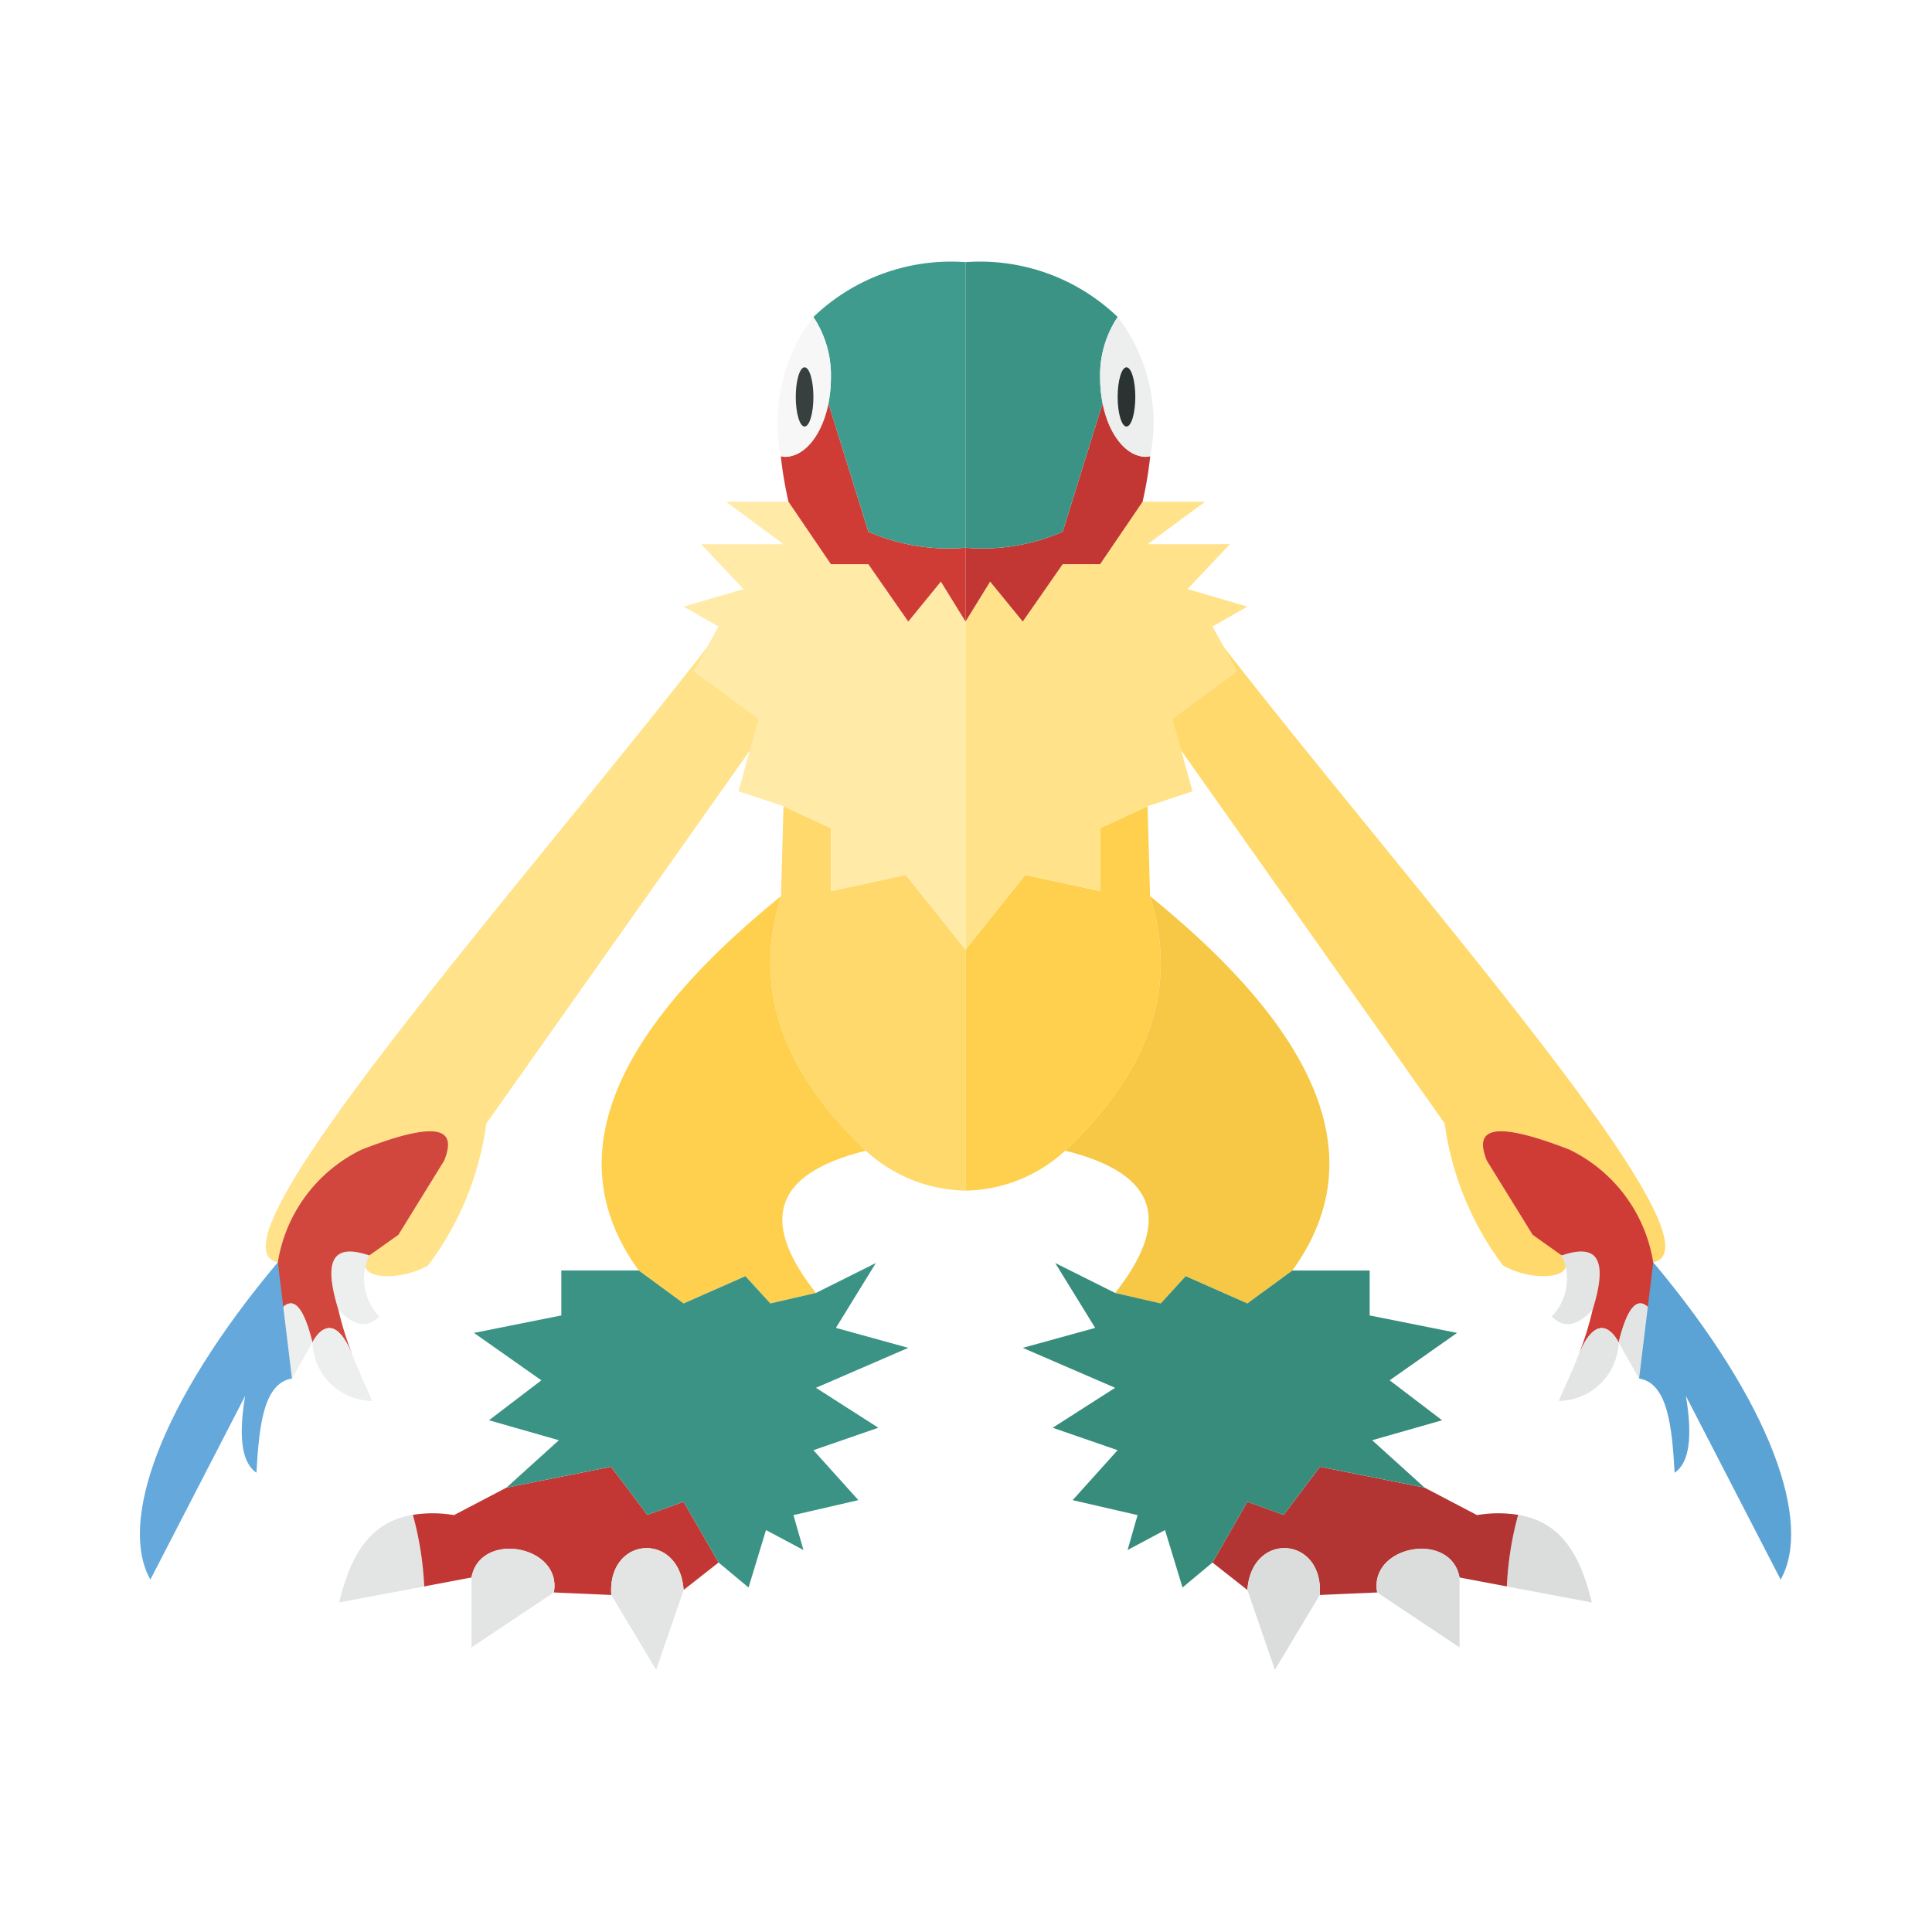 <svg xmlns="http://www.w3.org/2000/svg" width="100%" height="100%" viewBox="-2.72 -2.72 37.44 37.44"><path fill="#ffe28a" d="M11.522 9.124C7.874 13.926 1.09 21.415 2.663 21.742a2.943 2.943 0 011.627-2.185c1.58-.614 1.83-.357 1.598.215l-.886 1.436c-1.394.76-.203 1.03.573.596a5.88 5.88 0 001.13-2.753l6.103-8.637z"/><path fill="#edeeee" d="M3.837 22.659c.305.328.57.369.794.131a1.045 1.045 0 01-.194-1.18c-.603-.204-.94-.043-.6 1.049z"/><path fill="#d1473d" d="M5.888 19.772c.232-.572-.018-.829-1.598-.215a2.943 2.943 0 00-1.627 2.185 5.321 5.321 0 00.001.993c.255-.382.48-.214.67.562 0 0 .352-.744.756.194l.007.01a6.02 6.02 0 01-.26-.842c-.34-1.092-.003-1.253.6-1.05l.565-.401z"/><path fill="#edeeee" d="M3.334 23.297c-.19-.776-.415-.944-.67-.562a4.929 4.929 0 00.274 1.26z"/><path fill="#edeeee" d="M4.09 23.491c-.404-.938-.756-.194-.756-.194a1.176 1.176 0 001.16 1.132c-.097-.23-.25-.542-.397-.928z"/><path fill="#65a9dc" d="M.194 27.891c-.622-1.103.177-3.419 2.47-6.149l.274 2.252c-.555.089-.638.93-.688 1.825-.29-.192-.35-.706-.22-1.486z"/><path fill="#ffd96c" d="M14.833 14.235l-1.451.314v-1.22l-.919-.425-.048 1.742c-.599 1.914.147 3.512 1.644 4.933a2.917 2.917 0 001.932.774v-4.671z"/><path fill="#e3e5e5" d="M3.853 28.334l1.647-.31a6.38 6.38 0 00-.219-1.388c-.872.142-1.221.843-1.428 1.698z"/><path fill="#ffd04d" d="M11.725 22.011l.483.528.884-.203c-1.05-1.331-.902-2.294.967-2.757-1.497-1.421-2.243-3.02-1.644-4.933-3.491 2.83-4.234 5.22-2.757 7.255l.87.638z"/><path fill="#c23734" d="M9.825 26.636l-.703-.932-2.028.405-1.016.532a2.458 2.458 0 00-.797-.005 6.38 6.38 0 01.22 1.387l.916-.173c.166-.914 1.762-.623 1.596.29l1.113.049c-.08-1.145 1.323-1.241 1.402-.097l.677-.532-.677-1.177z"/><path fill="#3a9384" d="M13.092 24.174l1.789-.774-1.402-.387.774-1.257-1.161.58-.884.203-.483-.528-1.197.528-.87-.638h-1.5v.871l-1.693.338 1.306.919-1.015.774 1.354.387-1.016.919 2.028-.406.703.933.703-.253.677 1.177.581.484.338-1.113.726.387-.194-.677 1.258-.29-.871-.968 1.258-.435-1.209-.774z"/><path fill="#e3e5e5" d="M9.126 28.189l.87 1.45.532-1.547c-.079-1.144-1.481-1.048-1.402.097zm-2.709-.339v1.355l1.596-1.065c.166-.913-1.43-1.203-1.596-.29z"/><path fill="#ffeaa7" d="M15.513 8.551l-.632.774-.773-1.112h-.726l-.822-1.21h-1.209l1.112.823h-1.596l.822.87-1.161.339.677.387-.483.871 1.257.919-.387 1.402.871.29.919.425v1.22l1.451-.314 1.158 1.447V9.325l-.478-.774z"/><path fill="#cf3c35" d="M14.108 7.584l-.776-2.494c-.119.604-.45 1.043-.845 1.043a.528.528 0 01-.076-.013 7.6 7.6 0 00.149.884l.822 1.209h.725l.774 1.112.632-.774.478.774v-1.43a3.872 3.872 0 01-1.883-.311z"/><path fill="#3e9b8d" d="M13.043 3.423a2.037 2.037 0 01.339 1.186 2.48 2.48 0 01-.05.481l.776 2.494a3.872 3.872 0 001.883.31V2.36a3.849 3.849 0 00-2.948 1.063z"/><path fill="#f7f7f7" d="M12.411 6.12a.528.528 0 00.076.013c.494 0 .895-.682.895-1.524a2.037 2.037 0 00-.34-1.186 3.353 3.353 0 00-.631 2.697z"/><ellipse cx="12.872" cy="4.972" fill="#373f3f" rx=".171" ry=".574"/><path fill="#ffd96c" d="M20.46 9.124c3.648 4.802 10.43 12.291 8.858 12.618a2.943 2.943 0 00-1.626-2.185c-1.58-.614-1.83-.357-1.599.215l.887 1.436c1.394.76.202 1.03-.573.596a5.88 5.88 0 01-1.13-2.753l-6.103-8.637z"/><path fill="#e3e5e5" d="M28.145 22.659c-.306.328-.57.369-.794.131a1.045 1.045 0 00.193-1.18c.603-.204.94-.043.6 1.049z"/><path fill="#cf3c35" d="M26.093 19.772c-.231-.572.018-.829 1.599-.215a2.943 2.943 0 011.626 2.185 5.322 5.322 0 010 .993c-.256-.382-.48-.214-.67.562 0 0-.352-.744-.757.194l-.007.01a6.02 6.02 0 00.26-.842c.34-1.092.003-1.253-.6-1.05l-.564-.401z"/><path fill="#e3e5e5" d="M28.648 23.297c.19-.776.414-.944.67-.562a4.929 4.929 0 01-.274 1.26zm-.757.194c.405-.938.757-.194.757-.194a1.176 1.176 0 01-1.162 1.132c.098-.23.25-.542.398-.928z"/><path fill="#5ca3d5" d="M31.787 27.891c.622-1.103-.177-3.419-2.469-6.149l-.274 2.252c.555.089.638.93.688 1.825.29-.192.35-.706.219-1.486z"/><path fill="#ffd04d" d="M17.148 14.235l1.451.314v-1.22l.92-.425.048 1.742c.598 1.914-.148 3.512-1.645 4.933a2.917 2.917 0 01-1.931.774v-4.671z"/><path fill="#dadddc" d="M28.128 28.334l-1.647-.31a6.378 6.378 0 01.22-1.388c.871.142 1.22.843 1.427 1.698z"/><path fill="#f7c845" d="M20.257 22.011l-.483.528-.884-.203c1.049-1.331.901-2.294-.968-2.757 1.497-1.421 2.243-3.02 1.645-4.933 3.49 2.83 4.233 5.22 2.757 7.255l-.87.638z"/><path fill="#b33533" d="M22.156 26.636l.703-.932 2.028.405 1.016.532a2.458 2.458 0 01.797-.005 6.378 6.378 0 00-.219 1.387l-.917-.173c-.166-.913-1.762-.623-1.596.29l-1.112.049c.079-1.145-1.324-1.241-1.403-.097l-.677-.532.677-1.177z"/><path fill="#378c7c" d="M18.89 24.174L17.1 23.4l1.403-.387-.774-1.257 1.161.58.884.203.483-.528 1.196.528.871-.638h1.499v.871l1.693.338-1.306.919 1.016.774-1.355.387 1.016.919-2.028-.406-.703.933-.703-.253-.677 1.177-.58.484-.339-1.113-.726.387.194-.677-1.258-.29.871-.968-1.258-.435 1.21-.774z"/><path fill="#dadddc" d="M22.856 28.189l-.87 1.45-.533-1.547c.079-1.144 1.482-1.048 1.403.097zm2.708-.339v1.355l-1.596-1.065c-.166-.913 1.43-1.203 1.596-.29z"/><path fill="#ffe28a" d="M16.468 8.551l.632.774.774-1.112h.725l.823-1.21h1.209l-1.113.823h1.596l-.822.87 1.161.339-.677.387.484.871-1.258.919.387 1.402-.871.29-.919.425v1.22l-1.451-.314-1.157 1.447V9.325l.477-.774z"/><path fill="#c23734" d="M17.874 7.584l.775-2.494c.119.604.45 1.043.845 1.043a.528.528 0 00.076-.013 7.601 7.601 0 01-.148.884l-.823 1.209h-.725L17.1 9.325l-.632-.774-.477.774v-1.43a3.872 3.872 0 001.883-.311z"/><path fill="#3a9384" d="M18.939 3.423a2.037 2.037 0 00-.34 1.186 2.48 2.48 0 00.05.481l-.775 2.494a3.872 3.872 0 01-1.883.31V2.36a3.849 3.849 0 012.948 1.063z"/><path fill="#edeeee" d="M19.57 6.12a.528.528 0 01-.076.013c-.494 0-.895-.682-.895-1.524a2.037 2.037 0 01.34-1.186 3.353 3.353 0 01.631 2.697z"/><ellipse cx="19.11" cy="4.972" fill="#2b3332" rx=".171" ry=".574"/></svg>